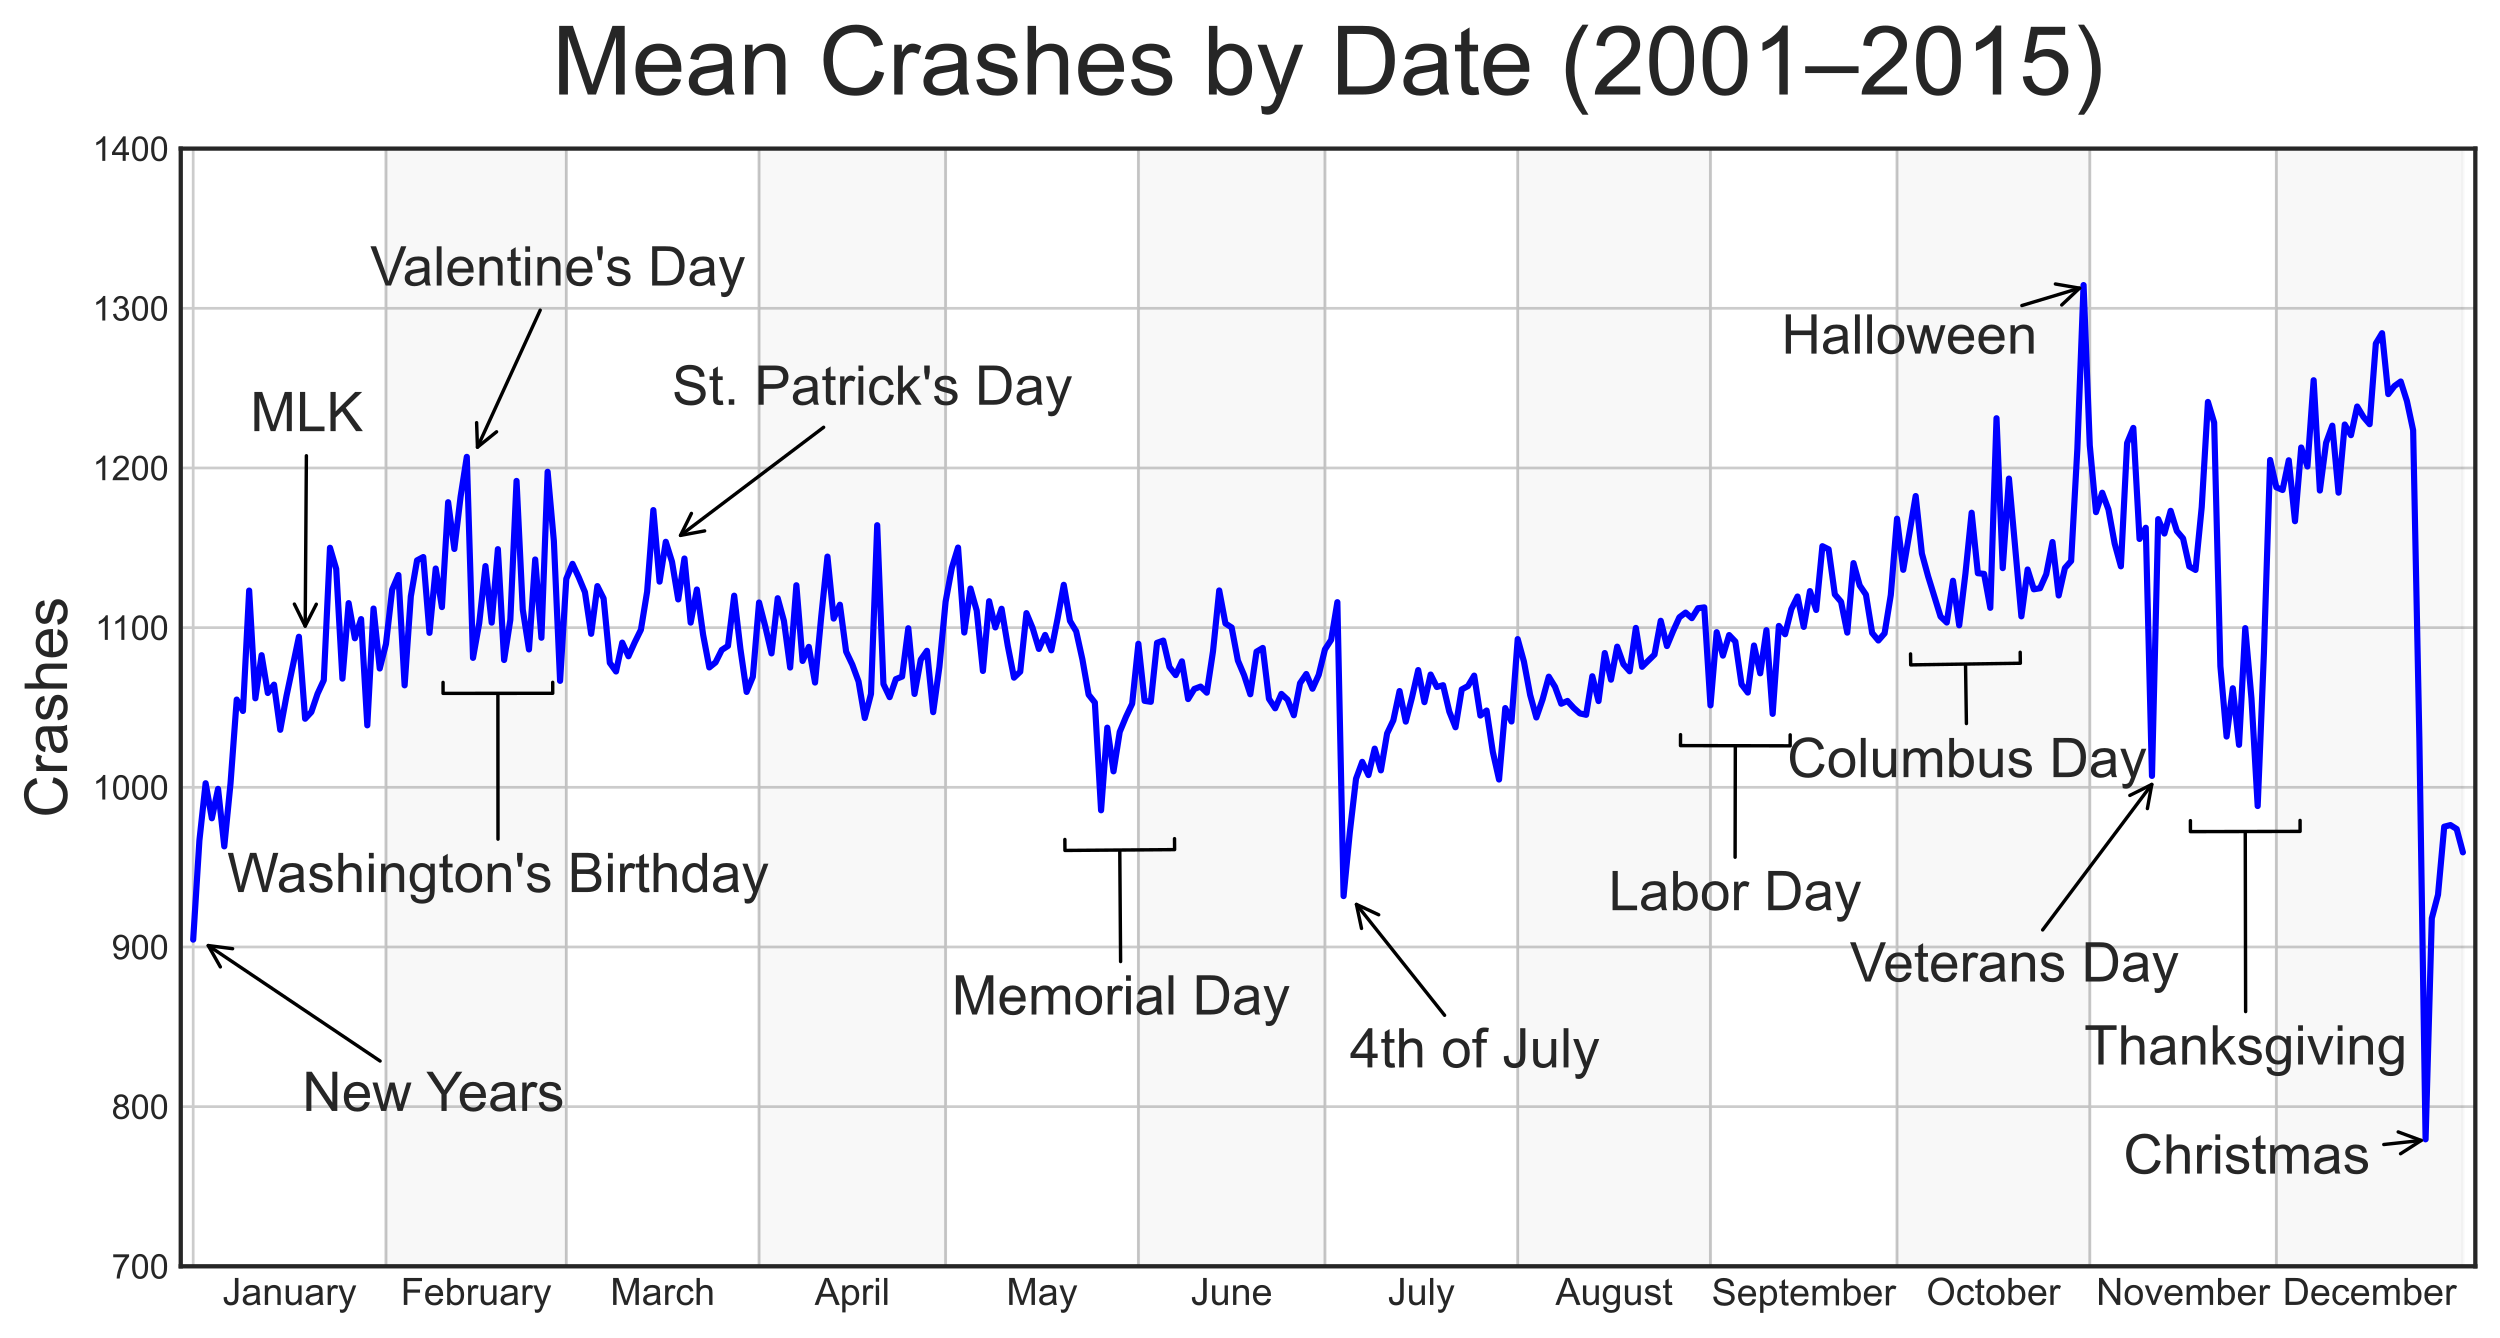 <?xml version="1.0" encoding="utf-8" standalone="no"?>
<!DOCTYPE svg PUBLIC "-//W3C//DTD SVG 1.1//EN"
  "http://www.w3.org/Graphics/SVG/1.1/DTD/svg11.dtd">
<!-- Created with matplotlib (https://matplotlib.org/) -->
<svg height="390.322pt" version="1.1" viewBox="0 0 729.547 390.322" width="729.547pt" xmlns="http://www.w3.org/2000/svg" xmlns:xlink="http://www.w3.org/1999/xlink">
 <defs>
  <style type="text/css">
*{stroke-linecap:butt;stroke-linejoin:round;}
  </style>
 </defs>
 <g id="figure_1">
  <g id="patch_1">
   <path d="M 0 390.322 
L 729.547 390.322 
L 729.547 0 
L 0 0 
z
" style="fill:#ffffff;"/>
  </g>
  <g id="axes_1">
   <g id="patch_2">
    <path d="M 52.747 369.528 
L 722.347 369.528 
L 722.347 43.368 
L 52.747 43.368 
z
" style="fill:#ffffff;"/>
   </g>
   <g id="matplotlib.axis_1">
    <g id="xtick_1">
     <g id="line2d_1">
      <path clip-path="url(#pfa343a025e)" d="M 56.376 369.528 
L 56.376 43.368 
" style="fill:none;stroke:#cccccc;stroke-linecap:round;stroke-width:0.8;"/>
     </g>
     <g id="line2d_2"/>
    </g>
    <g id="xtick_2">
     <g id="line2d_3">
      <path clip-path="url(#pfa343a025e)" d="M 112.63 369.528 
L 112.63 43.368 
" style="fill:none;stroke:#cccccc;stroke-linecap:round;stroke-width:0.8;"/>
     </g>
     <g id="line2d_4"/>
    </g>
    <g id="xtick_3">
     <g id="line2d_5">
      <path clip-path="url(#pfa343a025e)" d="M 165.254 369.528 
L 165.254 43.368 
" style="fill:none;stroke:#cccccc;stroke-linecap:round;stroke-width:0.8;"/>
     </g>
     <g id="line2d_6"/>
    </g>
    <g id="xtick_4">
     <g id="line2d_7">
      <path clip-path="url(#pfa343a025e)" d="M 221.508 369.528 
L 221.508 43.368 
" style="fill:none;stroke:#cccccc;stroke-linecap:round;stroke-width:0.8;"/>
     </g>
     <g id="line2d_8"/>
    </g>
    <g id="xtick_5">
     <g id="line2d_9">
      <path clip-path="url(#pfa343a025e)" d="M 275.947 369.528 
L 275.947 43.368 
" style="fill:none;stroke:#cccccc;stroke-linecap:round;stroke-width:0.8;"/>
     </g>
     <g id="line2d_10"/>
    </g>
    <g id="xtick_6">
     <g id="line2d_11">
      <path clip-path="url(#pfa343a025e)" d="M 332.201 369.528 
L 332.201 43.368 
" style="fill:none;stroke:#cccccc;stroke-linecap:round;stroke-width:0.8;"/>
     </g>
     <g id="line2d_12"/>
    </g>
    <g id="xtick_7">
     <g id="line2d_13">
      <path clip-path="url(#pfa343a025e)" d="M 386.64 369.528 
L 386.64 43.368 
" style="fill:none;stroke:#cccccc;stroke-linecap:round;stroke-width:0.8;"/>
     </g>
     <g id="line2d_14"/>
    </g>
    <g id="xtick_8">
     <g id="line2d_15">
      <path clip-path="url(#pfa343a025e)" d="M 442.893 369.528 
L 442.893 43.368 
" style="fill:none;stroke:#cccccc;stroke-linecap:round;stroke-width:0.8;"/>
     </g>
     <g id="line2d_16"/>
    </g>
    <g id="xtick_9">
     <g id="line2d_17">
      <path clip-path="url(#pfa343a025e)" d="M 499.147 369.528 
L 499.147 43.368 
" style="fill:none;stroke:#cccccc;stroke-linecap:round;stroke-width:0.8;"/>
     </g>
     <g id="line2d_18"/>
    </g>
    <g id="xtick_10">
     <g id="line2d_19">
      <path clip-path="url(#pfa343a025e)" d="M 553.586 369.528 
L 553.586 43.368 
" style="fill:none;stroke:#cccccc;stroke-linecap:round;stroke-width:0.8;"/>
     </g>
     <g id="line2d_20"/>
    </g>
    <g id="xtick_11">
     <g id="line2d_21">
      <path clip-path="url(#pfa343a025e)" d="M 609.84 369.528 
L 609.84 43.368 
" style="fill:none;stroke:#cccccc;stroke-linecap:round;stroke-width:0.8;"/>
     </g>
     <g id="line2d_22"/>
    </g>
    <g id="xtick_12">
     <g id="line2d_23">
      <path clip-path="url(#pfa343a025e)" d="M 664.279 369.528 
L 664.279 43.368 
" style="fill:none;stroke:#cccccc;stroke-linecap:round;stroke-width:0.8;"/>
     </g>
     <g id="line2d_24"/>
    </g>
    <g id="xtick_13">
     <g id="line2d_25"/>
     <g id="text_1">
      <!-- January -->
      <defs>
       <path d="M 2.875 20.312 
L 11.422 21.484 
Q 11.766 13.281 14.5 10.25 
Q 17.234 7.234 22.078 7.234 
Q 25.641 7.234 28.219 8.859 
Q 30.812 10.5 31.781 13.297 
Q 32.766 16.109 32.766 22.266 
L 32.766 71.578 
L 42.234 71.578 
L 42.234 22.797 
Q 42.234 13.812 40.062 8.875 
Q 37.891 3.953 33.172 1.359 
Q 28.469 -1.219 22.125 -1.219 
Q 12.703 -1.219 7.688 4.203 
Q 2.688 9.625 2.875 20.312 
z
" id="ArialMT-74"/>
       <path d="M 40.438 6.391 
Q 35.547 2.25 31.031 0.531 
Q 26.516 -1.172 21.344 -1.172 
Q 12.797 -1.172 8.203 3 
Q 3.609 7.172 3.609 13.672 
Q 3.609 17.484 5.344 20.625 
Q 7.078 23.781 9.891 25.688 
Q 12.703 27.594 16.219 28.562 
Q 18.797 29.25 24.031 29.891 
Q 34.672 31.156 39.703 32.906 
Q 39.75 34.719 39.75 35.203 
Q 39.75 40.578 37.25 42.781 
Q 33.891 45.75 27.25 45.75 
Q 21.047 45.75 18.094 43.578 
Q 15.141 41.406 13.719 35.891 
L 5.125 37.062 
Q 6.297 42.578 8.984 45.969 
Q 11.672 49.359 16.75 51.188 
Q 21.828 53.031 28.516 53.031 
Q 35.156 53.031 39.297 51.469 
Q 43.453 49.906 45.406 47.531 
Q 47.359 45.172 48.141 41.547 
Q 48.578 39.312 48.578 33.453 
L 48.578 21.734 
Q 48.578 9.469 49.141 6.219 
Q 49.703 2.984 51.375 0 
L 42.188 0 
Q 40.828 2.734 40.438 6.391 
z
M 39.703 26.031 
Q 34.906 24.078 25.344 22.703 
Q 19.922 21.922 17.672 20.938 
Q 15.438 19.969 14.203 18.094 
Q 12.984 16.219 12.984 13.922 
Q 12.984 10.406 15.641 8.062 
Q 18.312 5.719 23.438 5.719 
Q 28.516 5.719 32.469 7.938 
Q 36.422 10.156 38.281 14.016 
Q 39.703 17 39.703 22.797 
z
" id="ArialMT-97"/>
       <path d="M 6.594 0 
L 6.594 51.859 
L 14.5 51.859 
L 14.5 44.484 
Q 20.219 53.031 31 53.031 
Q 35.688 53.031 39.625 51.344 
Q 43.562 49.656 45.516 46.922 
Q 47.469 44.188 48.25 40.438 
Q 48.734 37.984 48.734 31.891 
L 48.734 0 
L 39.938 0 
L 39.938 31.547 
Q 39.938 36.922 38.906 39.578 
Q 37.891 42.234 35.281 43.812 
Q 32.672 45.406 29.156 45.406 
Q 23.531 45.406 19.453 41.844 
Q 15.375 38.281 15.375 28.328 
L 15.375 0 
z
" id="ArialMT-110"/>
       <path d="M 40.578 0 
L 40.578 7.625 
Q 34.516 -1.172 24.125 -1.172 
Q 19.531 -1.172 15.547 0.578 
Q 11.578 2.344 9.641 5 
Q 7.719 7.672 6.938 11.531 
Q 6.391 14.109 6.391 19.734 
L 6.391 51.859 
L 15.188 51.859 
L 15.188 23.094 
Q 15.188 16.219 15.719 13.812 
Q 16.547 10.359 19.234 8.375 
Q 21.922 6.391 25.875 6.391 
Q 29.828 6.391 33.297 8.422 
Q 36.766 10.453 38.203 13.938 
Q 39.656 17.438 39.656 24.078 
L 39.656 51.859 
L 48.438 51.859 
L 48.438 0 
z
" id="ArialMT-117"/>
       <path d="M 6.5 0 
L 6.5 51.859 
L 14.406 51.859 
L 14.406 44 
Q 17.438 49.516 20 51.266 
Q 22.562 53.031 25.641 53.031 
Q 30.078 53.031 34.672 50.203 
L 31.641 42.047 
Q 28.422 43.953 25.203 43.953 
Q 22.312 43.953 20.016 42.219 
Q 17.719 40.484 16.75 37.406 
Q 15.281 32.719 15.281 27.156 
L 15.281 0 
z
" id="ArialMT-114"/>
       <path d="M 6.203 -19.969 
L 5.219 -11.719 
Q 8.109 -12.5 10.25 -12.5 
Q 13.188 -12.5 14.938 -11.516 
Q 16.703 -10.547 17.828 -8.797 
Q 18.656 -7.469 20.516 -2.25 
Q 20.75 -1.516 21.297 -0.094 
L 1.609 51.859 
L 11.078 51.859 
L 21.875 21.828 
Q 23.969 16.109 25.641 9.812 
Q 27.156 15.875 29.25 21.625 
L 40.328 51.859 
L 49.125 51.859 
L 29.391 -0.875 
Q 26.219 -9.422 24.469 -12.641 
Q 22.125 -17 19.094 -19.016 
Q 16.062 -21.047 11.859 -21.047 
Q 9.328 -21.047 6.203 -19.969 
z
" id="ArialMT-121"/>
      </defs>
      <g style="fill:#262626;" transform="translate(64.938 380.802)scale(0.11 -0.11)">
       <use xlink:href="#ArialMT-74"/>
       <use x="50" xlink:href="#ArialMT-97"/>
       <use x="105.615" xlink:href="#ArialMT-110"/>
       <use x="161.23" xlink:href="#ArialMT-117"/>
       <use x="216.846" xlink:href="#ArialMT-97"/>
       <use x="272.461" xlink:href="#ArialMT-114"/>
       <use x="305.762" xlink:href="#ArialMT-121"/>
      </g>
     </g>
    </g>
    <g id="xtick_14">
     <g id="line2d_26"/>
     <g id="text_2">
      <!-- February -->
      <defs>
       <path d="M 8.203 0 
L 8.203 71.578 
L 56.5 71.578 
L 56.5 63.141 
L 17.672 63.141 
L 17.672 40.969 
L 51.266 40.969 
L 51.266 32.516 
L 17.672 32.516 
L 17.672 0 
z
" id="ArialMT-70"/>
       <path d="M 42.094 16.703 
L 51.172 15.578 
Q 49.031 7.625 43.219 3.219 
Q 37.406 -1.172 28.375 -1.172 
Q 17 -1.172 10.328 5.828 
Q 3.656 12.844 3.656 25.484 
Q 3.656 38.578 10.391 45.797 
Q 17.141 53.031 27.875 53.031 
Q 38.281 53.031 44.875 45.953 
Q 51.469 38.875 51.469 26.031 
Q 51.469 25.25 51.422 23.688 
L 12.75 23.688 
Q 13.234 15.141 17.578 10.594 
Q 21.922 6.062 28.422 6.062 
Q 33.25 6.062 36.672 8.594 
Q 40.094 11.141 42.094 16.703 
z
M 13.234 30.906 
L 42.188 30.906 
Q 41.609 37.453 38.875 40.719 
Q 34.672 45.797 27.984 45.797 
Q 21.922 45.797 17.797 41.75 
Q 13.672 37.703 13.234 30.906 
z
" id="ArialMT-101"/>
       <path d="M 14.703 0 
L 6.547 0 
L 6.547 71.578 
L 15.328 71.578 
L 15.328 46.047 
Q 20.906 53.031 29.547 53.031 
Q 34.328 53.031 38.594 51.094 
Q 42.875 49.172 45.625 45.672 
Q 48.391 42.188 49.953 37.25 
Q 51.516 32.328 51.516 26.703 
Q 51.516 13.375 44.922 6.094 
Q 38.328 -1.172 29.109 -1.172 
Q 19.922 -1.172 14.703 6.5 
z
M 14.594 26.312 
Q 14.594 17 17.141 12.844 
Q 21.297 6.062 28.375 6.062 
Q 34.125 6.062 38.328 11.062 
Q 42.531 16.062 42.531 25.984 
Q 42.531 36.141 38.5 40.969 
Q 34.469 45.797 28.766 45.797 
Q 23 45.797 18.797 40.797 
Q 14.594 35.797 14.594 26.312 
z
" id="ArialMT-98"/>
      </defs>
      <g style="fill:#262626;" transform="translate(116.936 380.802)scale(0.11 -0.11)">
       <use xlink:href="#ArialMT-70"/>
       <use x="61.084" xlink:href="#ArialMT-101"/>
       <use x="116.699" xlink:href="#ArialMT-98"/>
       <use x="172.314" xlink:href="#ArialMT-114"/>
       <use x="205.615" xlink:href="#ArialMT-117"/>
       <use x="261.23" xlink:href="#ArialMT-97"/>
       <use x="316.846" xlink:href="#ArialMT-114"/>
       <use x="350.146" xlink:href="#ArialMT-121"/>
      </g>
     </g>
    </g>
    <g id="xtick_15">
     <g id="line2d_27"/>
     <g id="text_3">
      <!-- March -->
      <defs>
       <path d="M 7.422 0 
L 7.422 71.578 
L 21.688 71.578 
L 38.625 20.906 
Q 40.969 13.812 42.047 10.297 
Q 43.266 14.203 45.844 21.781 
L 62.984 71.578 
L 75.734 71.578 
L 75.734 0 
L 66.609 0 
L 66.609 59.906 
L 45.797 0 
L 37.25 0 
L 16.547 60.938 
L 16.547 0 
z
" id="ArialMT-77"/>
       <path d="M 40.438 19 
L 49.078 17.875 
Q 47.656 8.938 41.812 3.875 
Q 35.984 -1.172 27.484 -1.172 
Q 16.844 -1.172 10.375 5.781 
Q 3.906 12.75 3.906 25.734 
Q 3.906 34.125 6.688 40.422 
Q 9.469 46.734 15.156 49.875 
Q 20.844 53.031 27.547 53.031 
Q 35.984 53.031 41.359 48.75 
Q 46.734 44.484 48.25 36.625 
L 39.703 35.297 
Q 38.484 40.531 35.375 43.156 
Q 32.281 45.797 27.875 45.797 
Q 21.234 45.797 17.078 41.031 
Q 12.938 36.281 12.938 25.984 
Q 12.938 15.531 16.938 10.797 
Q 20.953 6.062 27.391 6.062 
Q 32.562 6.062 36.031 9.234 
Q 39.5 12.406 40.438 19 
z
" id="ArialMT-99"/>
       <path d="M 6.594 0 
L 6.594 71.578 
L 15.375 71.578 
L 15.375 45.906 
Q 21.531 53.031 30.906 53.031 
Q 36.672 53.031 40.922 50.75 
Q 45.172 48.484 47 44.484 
Q 48.828 40.484 48.828 32.859 
L 48.828 0 
L 40.047 0 
L 40.047 32.859 
Q 40.047 39.453 37.188 42.453 
Q 34.328 45.453 29.109 45.453 
Q 25.203 45.453 21.75 43.422 
Q 18.312 41.406 16.844 37.938 
Q 15.375 34.469 15.375 28.375 
L 15.375 0 
z
" id="ArialMT-104"/>
      </defs>
      <g style="fill:#262626;" transform="translate(178.101 380.802)scale(0.11 -0.11)">
       <use xlink:href="#ArialMT-77"/>
       <use x="83.301" xlink:href="#ArialMT-97"/>
       <use x="138.916" xlink:href="#ArialMT-114"/>
       <use x="172.217" xlink:href="#ArialMT-99"/>
       <use x="222.217" xlink:href="#ArialMT-104"/>
      </g>
     </g>
    </g>
    <g id="xtick_16">
     <g id="line2d_28"/>
     <g id="text_4">
      <!-- April -->
      <defs>
       <path d="M -0.141 0 
L 27.344 71.578 
L 37.547 71.578 
L 66.844 0 
L 56.062 0 
L 47.703 21.688 
L 17.781 21.688 
L 9.906 0 
z
M 20.516 29.391 
L 44.781 29.391 
L 37.312 49.219 
Q 33.891 58.25 32.234 64.062 
Q 30.859 57.172 28.375 50.391 
z
" id="ArialMT-65"/>
       <path d="M 6.594 -19.875 
L 6.594 51.859 
L 14.594 51.859 
L 14.594 45.125 
Q 17.438 49.078 21 51.047 
Q 24.562 53.031 29.641 53.031 
Q 36.281 53.031 41.359 49.609 
Q 46.438 46.188 49.016 39.953 
Q 51.609 33.734 51.609 26.312 
Q 51.609 18.359 48.75 11.984 
Q 45.906 5.609 40.453 2.219 
Q 35.016 -1.172 29 -1.172 
Q 24.609 -1.172 21.109 0.688 
Q 17.625 2.547 15.375 5.375 
L 15.375 -19.875 
z
M 14.547 25.641 
Q 14.547 15.625 18.594 10.844 
Q 22.656 6.062 28.422 6.062 
Q 34.281 6.062 38.453 11.016 
Q 42.625 15.969 42.625 26.375 
Q 42.625 36.281 38.547 41.203 
Q 34.469 46.141 28.812 46.141 
Q 23.188 46.141 18.859 40.891 
Q 14.547 35.641 14.547 25.641 
z
" id="ArialMT-112"/>
       <path d="M 6.641 61.469 
L 6.641 71.578 
L 15.438 71.578 
L 15.438 61.469 
z
M 6.641 0 
L 6.641 51.859 
L 15.438 51.859 
L 15.438 0 
z
" id="ArialMT-105"/>
       <path d="M 6.391 0 
L 6.391 71.578 
L 15.188 71.578 
L 15.188 0 
z
" id="ArialMT-108"/>
      </defs>
      <g style="fill:#262626;" transform="translate(237.725 380.802)scale(0.11 -0.11)">
       <use xlink:href="#ArialMT-65"/>
       <use x="66.699" xlink:href="#ArialMT-112"/>
       <use x="122.314" xlink:href="#ArialMT-114"/>
       <use x="155.615" xlink:href="#ArialMT-105"/>
       <use x="177.832" xlink:href="#ArialMT-108"/>
      </g>
     </g>
    </g>
    <g id="xtick_17">
     <g id="line2d_29"/>
     <g id="text_5">
      <!-- May -->
      <g style="fill:#262626;" transform="translate(293.684 380.802)scale(0.11 -0.11)">
       <use xlink:href="#ArialMT-77"/>
       <use x="83.301" xlink:href="#ArialMT-97"/>
       <use x="138.916" xlink:href="#ArialMT-121"/>
      </g>
     </g>
    </g>
    <g id="xtick_18">
     <g id="line2d_30"/>
     <g id="text_6">
      <!-- June -->
      <g style="fill:#262626;" transform="translate(347.494 380.802)scale(0.11 -0.11)">
       <use xlink:href="#ArialMT-74"/>
       <use x="50" xlink:href="#ArialMT-117"/>
       <use x="105.615" xlink:href="#ArialMT-110"/>
       <use x="161.23" xlink:href="#ArialMT-101"/>
      </g>
     </g>
    </g>
    <g id="xtick_19">
     <g id="line2d_31"/>
     <g id="text_7">
      <!-- July -->
      <g style="fill:#262626;" transform="translate(404.986 380.802)scale(0.11 -0.11)">
       <use xlink:href="#ArialMT-74"/>
       <use x="50" xlink:href="#ArialMT-117"/>
       <use x="105.615" xlink:href="#ArialMT-108"/>
       <use x="127.832" xlink:href="#ArialMT-121"/>
      </g>
     </g>
    </g>
    <g id="xtick_20">
     <g id="line2d_32"/>
     <g id="text_8">
      <!-- August -->
      <defs>
       <path d="M 4.984 -4.297 
L 13.531 -5.562 
Q 14.062 -9.516 16.5 -11.328 
Q 19.781 -13.766 25.438 -13.766 
Q 31.547 -13.766 34.859 -11.328 
Q 38.188 -8.891 39.359 -4.5 
Q 40.047 -1.812 39.984 6.781 
Q 34.234 0 25.641 0 
Q 14.938 0 9.078 7.719 
Q 3.219 15.438 3.219 26.219 
Q 3.219 33.641 5.906 39.906 
Q 8.594 46.188 13.688 49.609 
Q 18.797 53.031 25.688 53.031 
Q 34.859 53.031 40.828 45.609 
L 40.828 51.859 
L 48.922 51.859 
L 48.922 7.031 
Q 48.922 -5.078 46.453 -10.125 
Q 44 -15.188 38.641 -18.109 
Q 33.297 -21.047 25.484 -21.047 
Q 16.219 -21.047 10.5 -16.875 
Q 4.781 -12.703 4.984 -4.297 
z
M 12.25 26.859 
Q 12.25 16.656 16.297 11.969 
Q 20.359 7.281 26.469 7.281 
Q 32.516 7.281 36.609 11.938 
Q 40.719 16.609 40.719 26.562 
Q 40.719 36.078 36.5 40.906 
Q 32.281 45.75 26.312 45.75 
Q 20.453 45.75 16.344 40.984 
Q 12.25 36.234 12.25 26.859 
z
" id="ArialMT-103"/>
       <path d="M 3.078 15.484 
L 11.766 16.844 
Q 12.5 11.625 15.844 8.844 
Q 19.188 6.062 25.203 6.062 
Q 31.25 6.062 34.172 8.516 
Q 37.109 10.984 37.109 14.312 
Q 37.109 17.281 34.516 19 
Q 32.719 20.172 25.531 21.969 
Q 15.875 24.422 12.141 26.203 
Q 8.406 27.984 6.469 31.125 
Q 4.547 34.281 4.547 38.094 
Q 4.547 41.547 6.125 44.5 
Q 7.719 47.469 10.453 49.422 
Q 12.5 50.922 16.031 51.969 
Q 19.578 53.031 23.641 53.031 
Q 29.734 53.031 34.344 51.266 
Q 38.969 49.516 41.156 46.5 
Q 43.359 43.5 44.188 38.484 
L 35.594 37.312 
Q 35.016 41.312 32.203 43.547 
Q 29.391 45.797 24.266 45.797 
Q 18.219 45.797 15.625 43.797 
Q 13.031 41.797 13.031 39.109 
Q 13.031 37.406 14.109 36.031 
Q 15.188 34.625 17.484 33.688 
Q 18.797 33.203 25.25 31.453 
Q 34.578 28.953 38.25 27.359 
Q 41.938 25.781 44.031 22.75 
Q 46.141 19.734 46.141 15.234 
Q 46.141 10.844 43.578 6.953 
Q 41.016 3.078 36.172 0.953 
Q 31.344 -1.172 25.25 -1.172 
Q 15.141 -1.172 9.844 3.031 
Q 4.547 7.234 3.078 15.484 
z
" id="ArialMT-115"/>
       <path d="M 25.781 7.859 
L 27.047 0.094 
Q 23.344 -0.688 20.406 -0.688 
Q 15.625 -0.688 12.984 0.828 
Q 10.359 2.344 9.281 4.812 
Q 8.203 7.281 8.203 15.188 
L 8.203 45.016 
L 1.766 45.016 
L 1.766 51.859 
L 8.203 51.859 
L 8.203 64.703 
L 16.938 69.969 
L 16.938 51.859 
L 25.781 51.859 
L 25.781 45.016 
L 16.938 45.016 
L 16.938 14.703 
Q 16.938 10.938 17.406 9.859 
Q 17.875 8.797 18.922 8.156 
Q 19.969 7.516 21.922 7.516 
Q 23.391 7.516 25.781 7.859 
z
" id="ArialMT-116"/>
      </defs>
      <g style="fill:#262626;" transform="translate(453.898 380.802)scale(0.11 -0.11)">
       <use xlink:href="#ArialMT-65"/>
       <use x="66.699" xlink:href="#ArialMT-117"/>
       <use x="122.314" xlink:href="#ArialMT-103"/>
       <use x="177.93" xlink:href="#ArialMT-117"/>
       <use x="233.545" xlink:href="#ArialMT-115"/>
       <use x="283.545" xlink:href="#ArialMT-116"/>
      </g>
     </g>
    </g>
    <g id="xtick_21">
     <g id="line2d_33"/>
     <g id="text_9">
      <!-- September -->
      <defs>
       <path d="M 4.5 23 
L 13.422 23.781 
Q 14.062 18.406 16.375 14.969 
Q 18.703 11.531 23.578 9.406 
Q 28.469 7.281 34.578 7.281 
Q 39.984 7.281 44.141 8.891 
Q 48.297 10.5 50.312 13.297 
Q 52.344 16.109 52.344 19.438 
Q 52.344 22.797 50.391 25.312 
Q 48.438 27.828 43.953 29.547 
Q 41.062 30.672 31.203 33.031 
Q 21.344 35.406 17.391 37.5 
Q 12.25 40.188 9.734 44.156 
Q 7.234 48.141 7.234 53.078 
Q 7.234 58.5 10.297 63.203 
Q 13.375 67.922 19.281 70.359 
Q 25.203 72.797 32.422 72.797 
Q 40.375 72.797 46.453 70.234 
Q 52.547 67.672 55.812 62.688 
Q 59.078 57.719 59.328 51.422 
L 50.25 50.734 
Q 49.516 57.516 45.281 60.984 
Q 41.062 64.453 32.812 64.453 
Q 24.219 64.453 20.281 61.297 
Q 16.359 58.156 16.359 53.719 
Q 16.359 49.859 19.141 47.359 
Q 21.875 44.875 33.422 42.266 
Q 44.969 39.656 49.266 37.703 
Q 55.516 34.812 58.484 30.391 
Q 61.469 25.984 61.469 20.219 
Q 61.469 14.5 58.203 9.438 
Q 54.938 4.391 48.797 1.578 
Q 42.672 -1.219 35.016 -1.219 
Q 25.297 -1.219 18.719 1.609 
Q 12.156 4.438 8.422 10.125 
Q 4.688 15.828 4.5 23 
z
" id="ArialMT-83"/>
       <path d="M 6.594 0 
L 6.594 51.859 
L 14.453 51.859 
L 14.453 44.578 
Q 16.891 48.391 20.938 50.703 
Q 25 53.031 30.172 53.031 
Q 35.938 53.031 39.625 50.641 
Q 43.312 48.25 44.828 43.953 
Q 50.984 53.031 60.844 53.031 
Q 68.562 53.031 72.703 48.75 
Q 76.859 44.484 76.859 35.594 
L 76.859 0 
L 68.109 0 
L 68.109 32.672 
Q 68.109 37.938 67.25 40.25 
Q 66.406 42.578 64.156 43.984 
Q 61.922 45.406 58.891 45.406 
Q 53.422 45.406 49.797 41.766 
Q 46.188 38.141 46.188 30.125 
L 46.188 0 
L 37.406 0 
L 37.406 33.688 
Q 37.406 39.547 35.25 42.469 
Q 33.109 45.406 28.219 45.406 
Q 24.516 45.406 21.359 43.453 
Q 18.219 41.5 16.797 37.734 
Q 15.375 33.984 15.375 26.906 
L 15.375 0 
z
" id="ArialMT-109"/>
      </defs>
      <g style="fill:#262626;" transform="translate(499.464 380.936)scale(0.11 -0.11)">
       <use xlink:href="#ArialMT-83"/>
       <use x="66.699" xlink:href="#ArialMT-101"/>
       <use x="122.314" xlink:href="#ArialMT-112"/>
       <use x="177.93" xlink:href="#ArialMT-116"/>
       <use x="205.713" xlink:href="#ArialMT-101"/>
       <use x="261.328" xlink:href="#ArialMT-109"/>
       <use x="344.629" xlink:href="#ArialMT-98"/>
       <use x="400.244" xlink:href="#ArialMT-101"/>
       <use x="455.859" xlink:href="#ArialMT-114"/>
      </g>
     </g>
    </g>
    <g id="xtick_22">
     <g id="line2d_34"/>
     <g id="text_10">
      <!-- October -->
      <defs>
       <path d="M 4.828 34.859 
Q 4.828 52.688 14.391 62.766 
Q 23.969 72.859 39.109 72.859 
Q 49.031 72.859 56.984 68.109 
Q 64.938 63.375 69.109 54.906 
Q 73.297 46.438 73.297 35.688 
Q 73.297 24.812 68.891 16.219 
Q 64.5 7.625 56.438 3.203 
Q 48.391 -1.219 39.062 -1.219 
Q 28.953 -1.219 20.984 3.656 
Q 13.031 8.547 8.922 16.984 
Q 4.828 25.438 4.828 34.859 
z
M 14.594 34.719 
Q 14.594 21.781 21.547 14.328 
Q 28.516 6.891 39.016 6.891 
Q 49.703 6.891 56.609 14.406 
Q 63.531 21.922 63.531 35.75 
Q 63.531 44.484 60.578 51 
Q 57.625 57.516 51.922 61.109 
Q 46.234 64.703 39.156 64.703 
Q 29.109 64.703 21.844 57.781 
Q 14.594 50.875 14.594 34.719 
z
" id="ArialMT-79"/>
       <path d="M 3.328 25.922 
Q 3.328 40.328 11.328 47.266 
Q 18.016 53.031 27.641 53.031 
Q 38.328 53.031 45.109 46.016 
Q 51.906 39.016 51.906 26.656 
Q 51.906 16.656 48.906 10.906 
Q 45.906 5.172 40.156 2 
Q 34.422 -1.172 27.641 -1.172 
Q 16.75 -1.172 10.031 5.812 
Q 3.328 12.797 3.328 25.922 
z
M 12.359 25.922 
Q 12.359 15.969 16.703 11.016 
Q 21.047 6.062 27.641 6.062 
Q 34.188 6.062 38.531 11.031 
Q 42.875 16.016 42.875 26.219 
Q 42.875 35.844 38.5 40.797 
Q 34.125 45.75 27.641 45.75 
Q 21.047 45.75 16.703 40.812 
Q 12.359 35.891 12.359 25.922 
z
" id="ArialMT-111"/>
      </defs>
      <g style="fill:#262626;" transform="translate(562.15 380.802)scale(0.11 -0.11)">
       <use xlink:href="#ArialMT-79"/>
       <use x="77.783" xlink:href="#ArialMT-99"/>
       <use x="127.783" xlink:href="#ArialMT-116"/>
       <use x="155.566" xlink:href="#ArialMT-111"/>
       <use x="211.182" xlink:href="#ArialMT-98"/>
       <use x="266.797" xlink:href="#ArialMT-101"/>
       <use x="322.412" xlink:href="#ArialMT-114"/>
      </g>
     </g>
    </g>
    <g id="xtick_23">
     <g id="line2d_35"/>
     <g id="text_11">
      <!-- November -->
      <defs>
       <path d="M 7.625 0 
L 7.625 71.578 
L 17.328 71.578 
L 54.938 15.375 
L 54.938 71.578 
L 64.016 71.578 
L 64.016 0 
L 54.297 0 
L 16.703 56.25 
L 16.703 0 
z
" id="ArialMT-78"/>
       <path d="M 21 0 
L 1.266 51.859 
L 10.547 51.859 
L 21.688 20.797 
Q 23.484 15.766 25 10.359 
Q 26.172 14.453 28.266 20.219 
L 39.797 51.859 
L 48.828 51.859 
L 29.203 0 
z
" id="ArialMT-118"/>
      </defs>
      <g style="fill:#262626;" transform="translate(611.69 380.802)scale(0.11 -0.11)">
       <use xlink:href="#ArialMT-78"/>
       <use x="72.217" xlink:href="#ArialMT-111"/>
       <use x="127.832" xlink:href="#ArialMT-118"/>
       <use x="177.832" xlink:href="#ArialMT-101"/>
       <use x="233.447" xlink:href="#ArialMT-109"/>
       <use x="316.748" xlink:href="#ArialMT-98"/>
       <use x="372.363" xlink:href="#ArialMT-101"/>
       <use x="427.979" xlink:href="#ArialMT-114"/>
      </g>
     </g>
    </g>
    <g id="xtick_24">
     <g id="line2d_36"/>
     <g id="text_12">
      <!-- December -->
      <defs>
       <path d="M 7.719 0 
L 7.719 71.578 
L 32.375 71.578 
Q 40.719 71.578 45.125 70.562 
Q 51.266 69.141 55.609 65.438 
Q 61.281 60.641 64.078 53.188 
Q 66.891 45.75 66.891 36.188 
Q 66.891 28.031 64.984 21.734 
Q 63.094 15.438 60.109 11.297 
Q 57.125 7.172 53.578 4.797 
Q 50.047 2.438 45.047 1.219 
Q 40.047 0 33.547 0 
z
M 17.188 8.453 
L 32.469 8.453 
Q 39.547 8.453 43.578 9.766 
Q 47.609 11.078 50 13.484 
Q 53.375 16.844 55.25 22.531 
Q 57.125 28.219 57.125 36.328 
Q 57.125 47.562 53.438 53.594 
Q 49.75 59.625 44.484 61.672 
Q 40.672 63.141 32.234 63.141 
L 17.188 63.141 
z
" id="ArialMT-68"/>
      </defs>
      <g style="fill:#262626;" transform="translate(666.129 380.802)scale(0.11 -0.11)">
       <use xlink:href="#ArialMT-68"/>
       <use x="72.217" xlink:href="#ArialMT-101"/>
       <use x="127.832" xlink:href="#ArialMT-99"/>
       <use x="177.832" xlink:href="#ArialMT-101"/>
       <use x="233.447" xlink:href="#ArialMT-109"/>
       <use x="316.748" xlink:href="#ArialMT-98"/>
       <use x="372.363" xlink:href="#ArialMT-101"/>
       <use x="427.979" xlink:href="#ArialMT-114"/>
      </g>
     </g>
    </g>
   </g>
   <g id="matplotlib.axis_2">
    <g id="ytick_1">
     <g id="line2d_37">
      <path clip-path="url(#pfa343a025e)" d="M 52.747 369.528 
L 722.347 369.528 
" style="fill:none;stroke:#cccccc;stroke-linecap:round;stroke-width:0.8;"/>
     </g>
     <g id="line2d_38"/>
     <g id="text_13">
      <!-- 700 -->
      <defs>
       <path d="M 4.734 62.203 
L 4.734 70.656 
L 51.078 70.656 
L 51.078 63.812 
Q 44.234 56.547 37.516 44.484 
Q 30.812 32.422 27.156 19.672 
Q 24.516 10.688 23.781 0 
L 14.75 0 
Q 14.891 8.453 18.062 20.406 
Q 21.234 32.375 27.172 43.484 
Q 33.109 54.594 39.797 62.203 
z
" id="ArialMT-55"/>
       <path d="M 4.156 35.297 
Q 4.156 48 6.766 55.734 
Q 9.375 63.484 14.516 67.672 
Q 19.672 71.875 27.484 71.875 
Q 33.25 71.875 37.594 69.547 
Q 41.938 67.234 44.766 62.859 
Q 47.609 58.5 49.219 52.219 
Q 50.828 45.953 50.828 35.297 
Q 50.828 22.703 48.234 14.969 
Q 45.656 7.234 40.5 3 
Q 35.359 -1.219 27.484 -1.219 
Q 17.141 -1.219 11.234 6.203 
Q 4.156 15.141 4.156 35.297 
z
M 13.188 35.297 
Q 13.188 17.672 17.312 11.828 
Q 21.438 6 27.484 6 
Q 33.547 6 37.672 11.859 
Q 41.797 17.719 41.797 35.297 
Q 41.797 52.984 37.672 58.781 
Q 33.547 64.594 27.391 64.594 
Q 21.344 64.594 17.719 59.469 
Q 13.188 52.938 13.188 35.297 
z
" id="ArialMT-48"/>
      </defs>
      <g style="fill:#262626;" transform="translate(32.564 373.107)scale(0.1 -0.1)">
       <use xlink:href="#ArialMT-55"/>
       <use x="55.615" xlink:href="#ArialMT-48"/>
       <use x="111.23" xlink:href="#ArialMT-48"/>
      </g>
     </g>
    </g>
    <g id="ytick_2">
     <g id="line2d_39">
      <path clip-path="url(#pfa343a025e)" d="M 52.747 322.934 
L 722.347 322.934 
" style="fill:none;stroke:#cccccc;stroke-linecap:round;stroke-width:0.8;"/>
     </g>
     <g id="line2d_40"/>
     <g id="text_14">
      <!-- 800 -->
      <defs>
       <path d="M 17.672 38.812 
Q 12.203 40.828 9.562 44.531 
Q 6.938 48.25 6.938 53.422 
Q 6.938 61.234 12.547 66.547 
Q 18.172 71.875 27.484 71.875 
Q 36.859 71.875 42.578 66.422 
Q 48.297 60.984 48.297 53.172 
Q 48.297 48.188 45.672 44.5 
Q 43.062 40.828 37.75 38.812 
Q 44.344 36.672 47.781 31.875 
Q 51.219 27.094 51.219 20.453 
Q 51.219 11.281 44.719 5.031 
Q 38.234 -1.219 27.641 -1.219 
Q 17.047 -1.219 10.547 5.047 
Q 4.047 11.328 4.047 20.703 
Q 4.047 27.688 7.594 32.391 
Q 11.141 37.109 17.672 38.812 
z
M 15.922 53.719 
Q 15.922 48.641 19.188 45.406 
Q 22.469 42.188 27.688 42.188 
Q 32.766 42.188 36.016 45.375 
Q 39.266 48.578 39.266 53.219 
Q 39.266 58.062 35.906 61.359 
Q 32.562 64.656 27.594 64.656 
Q 22.562 64.656 19.234 61.422 
Q 15.922 58.203 15.922 53.719 
z
M 13.094 20.656 
Q 13.094 16.891 14.875 13.375 
Q 16.656 9.859 20.172 7.922 
Q 23.688 6 27.734 6 
Q 34.031 6 38.125 10.047 
Q 42.234 14.109 42.234 20.359 
Q 42.234 26.703 38.016 30.859 
Q 33.797 35.016 27.438 35.016 
Q 21.234 35.016 17.156 30.906 
Q 13.094 26.812 13.094 20.656 
z
" id="ArialMT-56"/>
      </defs>
      <g style="fill:#262626;" transform="translate(32.564 326.513)scale(0.1 -0.1)">
       <use xlink:href="#ArialMT-56"/>
       <use x="55.615" xlink:href="#ArialMT-48"/>
       <use x="111.23" xlink:href="#ArialMT-48"/>
      </g>
     </g>
    </g>
    <g id="ytick_3">
     <g id="line2d_41">
      <path clip-path="url(#pfa343a025e)" d="M 52.747 276.339 
L 722.347 276.339 
" style="fill:none;stroke:#cccccc;stroke-linecap:round;stroke-width:0.8;"/>
     </g>
     <g id="line2d_42"/>
     <g id="text_15">
      <!-- 900 -->
      <defs>
       <path d="M 5.469 16.547 
L 13.922 17.328 
Q 14.984 11.375 18.016 8.688 
Q 21.047 6 25.781 6 
Q 29.828 6 32.875 7.859 
Q 35.938 9.719 37.891 12.812 
Q 39.844 15.922 41.156 21.188 
Q 42.484 26.469 42.484 31.938 
Q 42.484 32.516 42.438 33.688 
Q 39.797 29.5 35.234 26.875 
Q 30.672 24.266 25.344 24.266 
Q 16.453 24.266 10.297 30.703 
Q 4.156 37.156 4.156 47.703 
Q 4.156 58.594 10.578 65.234 
Q 17 71.875 26.656 71.875 
Q 33.641 71.875 39.422 68.109 
Q 45.219 64.359 48.219 57.391 
Q 51.219 50.438 51.219 37.25 
Q 51.219 23.531 48.234 15.406 
Q 45.266 7.281 39.375 3.031 
Q 33.5 -1.219 25.594 -1.219 
Q 17.188 -1.219 11.859 3.438 
Q 6.547 8.109 5.469 16.547 
z
M 41.453 48.141 
Q 41.453 55.719 37.422 60.156 
Q 33.406 64.594 27.734 64.594 
Q 21.875 64.594 17.531 59.812 
Q 13.188 55.031 13.188 47.406 
Q 13.188 40.578 17.312 36.297 
Q 21.438 32.031 27.484 32.031 
Q 33.594 32.031 37.516 36.297 
Q 41.453 40.578 41.453 48.141 
z
" id="ArialMT-57"/>
      </defs>
      <g style="fill:#262626;" transform="translate(32.564 279.918)scale(0.1 -0.1)">
       <use xlink:href="#ArialMT-57"/>
       <use x="55.615" xlink:href="#ArialMT-48"/>
       <use x="111.23" xlink:href="#ArialMT-48"/>
      </g>
     </g>
    </g>
    <g id="ytick_4">
     <g id="line2d_43">
      <path clip-path="url(#pfa343a025e)" d="M 52.747 229.745 
L 722.347 229.745 
" style="fill:none;stroke:#cccccc;stroke-linecap:round;stroke-width:0.8;"/>
     </g>
     <g id="line2d_44"/>
     <g id="text_16">
      <!-- 1000 -->
      <defs>
       <path d="M 37.25 0 
L 28.469 0 
L 28.469 56 
Q 25.297 52.984 20.141 49.953 
Q 14.984 46.922 10.891 45.406 
L 10.891 53.906 
Q 18.266 57.375 23.781 62.297 
Q 29.297 67.234 31.594 71.875 
L 37.25 71.875 
z
" id="ArialMT-49"/>
      </defs>
      <g style="fill:#262626;" transform="translate(27.003 233.324)scale(0.1 -0.1)">
       <use xlink:href="#ArialMT-49"/>
       <use x="55.615" xlink:href="#ArialMT-48"/>
       <use x="111.23" xlink:href="#ArialMT-48"/>
       <use x="166.846" xlink:href="#ArialMT-48"/>
      </g>
     </g>
    </g>
    <g id="ytick_5">
     <g id="line2d_45">
      <path clip-path="url(#pfa343a025e)" d="M 52.747 183.151 
L 722.347 183.151 
" style="fill:none;stroke:#cccccc;stroke-linecap:round;stroke-width:0.8;"/>
     </g>
     <g id="line2d_46"/>
     <g id="text_17">
      <!-- 1100 -->
      <g style="fill:#262626;" transform="translate(27.741 186.73)scale(0.1 -0.1)">
       <use xlink:href="#ArialMT-49"/>
       <use x="48.24" xlink:href="#ArialMT-49"/>
       <use x="103.855" xlink:href="#ArialMT-48"/>
       <use x="159.471" xlink:href="#ArialMT-48"/>
      </g>
     </g>
    </g>
    <g id="ytick_6">
     <g id="line2d_47">
      <path clip-path="url(#pfa343a025e)" d="M 52.747 136.556 
L 722.347 136.556 
" style="fill:none;stroke:#cccccc;stroke-linecap:round;stroke-width:0.8;"/>
     </g>
     <g id="line2d_48"/>
     <g id="text_18">
      <!-- 1200 -->
      <defs>
       <path d="M 50.344 8.453 
L 50.344 0 
L 3.031 0 
Q 2.938 3.172 4.047 6.109 
Q 5.859 10.938 9.828 15.625 
Q 13.812 20.312 21.344 26.469 
Q 33.016 36.031 37.109 41.625 
Q 41.219 47.219 41.219 52.203 
Q 41.219 57.422 37.469 61 
Q 33.734 64.594 27.734 64.594 
Q 21.391 64.594 17.578 60.781 
Q 13.766 56.984 13.719 50.25 
L 4.688 51.172 
Q 5.609 61.281 11.656 66.578 
Q 17.719 71.875 27.938 71.875 
Q 38.234 71.875 44.234 66.156 
Q 50.25 60.453 50.25 52 
Q 50.25 47.703 48.484 43.547 
Q 46.734 39.406 42.656 34.812 
Q 38.578 30.219 29.109 22.219 
Q 21.188 15.578 18.938 13.203 
Q 16.703 10.844 15.234 8.453 
z
" id="ArialMT-50"/>
      </defs>
      <g style="fill:#262626;" transform="translate(27.003 140.135)scale(0.1 -0.1)">
       <use xlink:href="#ArialMT-49"/>
       <use x="55.615" xlink:href="#ArialMT-50"/>
       <use x="111.23" xlink:href="#ArialMT-48"/>
       <use x="166.846" xlink:href="#ArialMT-48"/>
      </g>
     </g>
    </g>
    <g id="ytick_7">
     <g id="line2d_49">
      <path clip-path="url(#pfa343a025e)" d="M 52.747 89.962 
L 722.347 89.962 
" style="fill:none;stroke:#cccccc;stroke-linecap:round;stroke-width:0.8;"/>
     </g>
     <g id="line2d_50"/>
     <g id="text_19">
      <!-- 1300 -->
      <defs>
       <path d="M 4.203 18.891 
L 12.984 20.062 
Q 14.5 12.594 18.141 9.297 
Q 21.781 6 27 6 
Q 33.203 6 37.469 10.297 
Q 41.75 14.594 41.75 20.953 
Q 41.75 27 37.797 30.922 
Q 33.844 34.859 27.734 34.859 
Q 25.25 34.859 21.531 33.891 
L 22.516 41.609 
Q 23.391 41.5 23.922 41.5 
Q 29.547 41.5 34.031 44.422 
Q 38.531 47.359 38.531 53.469 
Q 38.531 58.297 35.25 61.469 
Q 31.984 64.656 26.812 64.656 
Q 21.688 64.656 18.266 61.422 
Q 14.844 58.203 13.875 51.766 
L 5.078 53.328 
Q 6.688 62.156 12.391 67.016 
Q 18.109 71.875 26.609 71.875 
Q 32.469 71.875 37.391 69.359 
Q 42.328 66.844 44.938 62.5 
Q 47.562 58.156 47.562 53.266 
Q 47.562 48.641 45.062 44.828 
Q 42.578 41.016 37.703 38.766 
Q 44.047 37.312 47.562 32.688 
Q 51.078 28.078 51.078 21.141 
Q 51.078 11.766 44.234 5.25 
Q 37.406 -1.266 26.953 -1.266 
Q 17.531 -1.266 11.297 4.344 
Q 5.078 9.969 4.203 18.891 
z
" id="ArialMT-51"/>
      </defs>
      <g style="fill:#262626;" transform="translate(27.003 93.541)scale(0.1 -0.1)">
       <use xlink:href="#ArialMT-49"/>
       <use x="55.615" xlink:href="#ArialMT-51"/>
       <use x="111.23" xlink:href="#ArialMT-48"/>
       <use x="166.846" xlink:href="#ArialMT-48"/>
      </g>
     </g>
    </g>
    <g id="ytick_8">
     <g id="line2d_51">
      <path clip-path="url(#pfa343a025e)" d="M 52.747 43.368 
L 722.347 43.368 
" style="fill:none;stroke:#cccccc;stroke-linecap:round;stroke-width:0.8;"/>
     </g>
     <g id="line2d_52"/>
     <g id="text_20">
      <!-- 1400 -->
      <defs>
       <path d="M 32.328 0 
L 32.328 17.141 
L 1.266 17.141 
L 1.266 25.203 
L 33.938 71.578 
L 41.109 71.578 
L 41.109 25.203 
L 50.781 25.203 
L 50.781 17.141 
L 41.109 17.141 
L 41.109 0 
z
M 32.328 25.203 
L 32.328 57.469 
L 9.906 25.203 
z
" id="ArialMT-52"/>
      </defs>
      <g style="fill:#262626;" transform="translate(27.003 46.947)scale(0.1 -0.1)">
       <use xlink:href="#ArialMT-49"/>
       <use x="55.615" xlink:href="#ArialMT-52"/>
       <use x="111.23" xlink:href="#ArialMT-48"/>
       <use x="166.846" xlink:href="#ArialMT-48"/>
      </g>
     </g>
    </g>
    <g id="text_21">
     <!-- Crashes -->
     <defs>
      <path d="M 58.797 25.094 
L 68.266 22.703 
Q 65.281 11.031 57.547 4.906 
Q 49.812 -1.219 38.625 -1.219 
Q 27.047 -1.219 19.797 3.484 
Q 12.547 8.203 8.766 17.141 
Q 4.984 26.078 4.984 36.328 
Q 4.984 47.516 9.25 55.828 
Q 13.531 64.156 21.406 68.469 
Q 29.297 72.797 38.766 72.797 
Q 49.516 72.797 56.828 67.328 
Q 64.156 61.859 67.047 51.953 
L 57.719 49.75 
Q 55.219 57.562 50.484 61.125 
Q 45.75 64.703 38.578 64.703 
Q 30.328 64.703 24.781 60.734 
Q 19.234 56.781 16.984 50.109 
Q 14.75 43.453 14.75 36.375 
Q 14.75 27.25 17.406 20.438 
Q 20.062 13.625 25.672 10.25 
Q 31.297 6.891 37.844 6.891 
Q 45.797 6.891 51.312 11.469 
Q 56.844 16.062 58.797 25.094 
z
" id="ArialMT-67"/>
     </defs>
     <g style="fill:#262626;" transform="translate(19.569 238.618)rotate(-90)scale(0.173 -0.173)">
      <use xlink:href="#ArialMT-67"/>
      <use x="72.217" xlink:href="#ArialMT-114"/>
      <use x="105.518" xlink:href="#ArialMT-97"/>
      <use x="161.133" xlink:href="#ArialMT-115"/>
      <use x="211.133" xlink:href="#ArialMT-104"/>
      <use x="266.748" xlink:href="#ArialMT-101"/>
      <use x="322.363" xlink:href="#ArialMT-115"/>
     </g>
    </g>
   </g>
   <g id="patch_3">
    <path clip-path="url(#pfa343a025e)" d="M 112.63 369.528 
L 112.63 43.368 
L 165.254 43.368 
L 165.254 369.528 
z
" style="opacity:0.03;stroke:#000000;stroke-linejoin:miter;"/>
   </g>
   <g id="patch_4">
    <path clip-path="url(#pfa343a025e)" d="M 221.508 369.528 
L 221.508 43.368 
L 275.947 43.368 
L 275.947 369.528 
z
" style="opacity:0.03;stroke:#000000;stroke-linejoin:miter;"/>
   </g>
   <g id="patch_5">
    <path clip-path="url(#pfa343a025e)" d="M 332.201 369.528 
L 332.201 43.368 
L 386.64 43.368 
L 386.64 369.528 
z
" style="opacity:0.03;stroke:#000000;stroke-linejoin:miter;"/>
   </g>
   <g id="patch_6">
    <path clip-path="url(#pfa343a025e)" d="M 442.893 369.528 
L 442.893 43.368 
L 499.147 43.368 
L 499.147 369.528 
z
" style="opacity:0.03;stroke:#000000;stroke-linejoin:miter;"/>
   </g>
   <g id="patch_7">
    <path clip-path="url(#pfa343a025e)" d="M 553.586 369.528 
L 553.586 43.368 
L 609.84 43.368 
L 609.84 369.528 
z
" style="opacity:0.03;stroke:#000000;stroke-linejoin:miter;"/>
   </g>
   <g id="patch_8">
    <path clip-path="url(#pfa343a025e)" d="M 664.279 369.528 
L 664.279 43.368 
L 718.718 43.368 
L 718.718 369.528 
z
" style="opacity:0.03;stroke:#000000;stroke-linejoin:miter;"/>
   </g>
   <g id="line2d_53">
    <path clip-path="url(#pfa343a025e)" d="M 56.376 274.196 
L 58.191 245.276 
L 60.005 228.565 
L 61.82 238.784 
L 63.635 230.211 
L 65.449 246.985 
L 67.264 228.689 
L 69.079 204.149 
L 70.893 207.473 
L 72.708 172.341 
L 74.522 203.777 
L 76.337 191.196 
L 78.152 202.223 
L 79.966 199.8 
L 81.781 212.971 
L 83.596 203.124 
L 87.225 185.822 
L 89.04 209.741 
L 90.854 207.784 
L 92.669 202.441 
L 94.483 198.496 
L 96.298 159.854 
L 98.113 166.035 
L 99.927 198.03 
L 101.742 176.006 
L 103.557 186.257 
L 105.371 180.666 
L 107.186 211.666 
L 109.001 177.591 
L 110.815 195.079 
L 112.63 187.934 
L 114.444 172.061 
L 116.259 167.806 
L 118.074 199.987 
L 119.888 174.018 
L 121.703 163.519 
L 123.518 162.556 
L 125.332 184.673 
L 127.147 165.911 
L 128.961 177.156 
L 130.776 146.559 
L 132.591 160.195 
L 134.405 144.943 
L 136.22 133.326 
L 138.035 191.973 
L 139.849 181.846 
L 141.664 165.196 
L 143.479 181.691 
L 145.293 160.257 
L 147.108 192.594 
L 148.922 180.883 
L 150.737 140.346 
L 152.552 177.87 
L 154.366 189.519 
L 156.181 163.271 
L 157.996 186.102 
L 159.81 137.675 
L 161.625 157.866 
L 163.44 198.682 
L 165.254 168.924 
L 167.069 164.544 
L 168.883 168.458 
L 170.698 172.807 
L 172.513 184.952 
L 174.327 171.036 
L 176.142 174.64 
L 177.957 193.433 
L 179.771 195.949 
L 181.586 187.531 
L 183.401 191.507 
L 185.215 187.469 
L 187.03 183.772 
L 188.844 172.652 
L 190.659 148.857 
L 192.474 169.732 
L 194.288 158.114 
L 196.103 163.923 
L 197.918 174.919 
L 199.732 162.991 
L 201.547 181.691 
L 203.361 172.03 
L 205.176 185.201 
L 206.991 194.768 
L 208.805 193.308 
L 210.62 189.674 
L 212.435 188.494 
L 214.249 173.832 
L 216.064 189.363 
L 217.879 201.913 
L 219.693 197.502 
L 221.508 175.82 
L 223.322 182.809 
L 225.137 190.668 
L 226.952 174.577 
L 228.766 181.194 
L 230.581 194.799 
L 232.396 170.788 
L 234.21 192.873 
L 236.025 188.773 
L 237.84 199.179 
L 239.654 179.889 
L 241.469 162.432 
L 243.283 180.51 
L 245.098 176.472 
L 246.913 190.14 
L 248.727 193.961 
L 250.542 198.869 
L 252.357 209.523 
L 254.171 202.503 
L 255.986 153.268 
L 257.801 199.614 
L 259.615 203.435 
L 261.43 198.185 
L 263.244 197.44 
L 265.059 183.337 
L 266.874 202.503 
L 268.688 192.501 
L 270.503 189.922 
L 272.318 207.815 
L 274.132 194.613 
L 275.947 175.571 
L 277.761 165.725 
L 279.576 159.792 
L 281.391 184.58 
L 283.205 171.751 
L 285.02 178.181 
L 286.835 195.793 
L 288.649 175.447 
L 290.464 183.089 
L 292.279 177.653 
L 294.093 188.494 
L 295.908 197.75 
L 297.722 196.011 
L 299.537 178.926 
L 301.352 183.306 
L 303.166 189.363 
L 304.981 185.294 
L 306.796 189.767 
L 308.61 180.573 
L 310.425 170.664 
L 312.24 181.194 
L 314.054 184.238 
L 315.869 192.439 
L 317.683 202.72 
L 319.498 205.019 
L 321.313 236.455 
L 323.127 212.35 
L 324.942 225.086 
L 326.757 213.592 
L 328.571 209.213 
L 330.386 205.361 
L 332.201 187.872 
L 334.015 204.522 
L 335.83 204.802 
L 337.644 187.593 
L 339.459 186.94 
L 341.274 194.675 
L 343.088 197.005 
L 344.903 192.998 
L 346.718 203.994 
L 348.532 201.043 
L 350.347 200.36 
L 352.161 202.13 
L 353.976 190.078 
L 355.791 172.31 
L 357.605 181.939 
L 359.42 183.12 
L 361.235 192.749 
L 363.049 197.036 
L 364.864 202.596 
L 366.679 190.171 
L 368.493 189.084 
L 370.308 203.932 
L 372.122 206.696 
L 373.937 202.503 
L 375.752 204.18 
L 377.566 208.716 
L 379.381 199.366 
L 381.196 196.694 
L 383.01 200.981 
L 384.825 196.943 
L 386.64 189.519 
L 388.454 186.723 
L 390.269 175.727 
L 392.083 261.491 
L 393.898 242.885 
L 395.713 227.26 
L 397.527 222.321 
L 399.342 226.173 
L 401.157 218.469 
L 402.971 224.806 
L 404.786 214.027 
L 406.601 210.207 
L 408.415 201.664 
L 410.23 210.579 
L 412.044 203.528 
L 413.859 195.545 
L 415.674 204.895 
L 417.488 196.85 
L 419.303 200.484 
L 421.118 199.956 
L 422.932 207.659 
L 424.747 212.226 
L 426.561 201.198 
L 428.376 200.204 
L 430.191 197.16 
L 432.005 208.809 
L 433.82 207.349 
L 435.635 219.432 
L 437.449 227.477 
L 439.264 206.634 
L 441.079 210.548 
L 442.893 186.506 
L 444.708 193.06 
L 446.522 202.783 
L 448.337 209.368 
L 450.152 204.118 
L 451.966 197.471 
L 453.781 200.422 
L 455.596 205.361 
L 457.41 204.553 
L 459.225 206.572 
L 461.04 208.187 
L 462.854 208.591 
L 464.669 197.347 
L 466.483 204.584 
L 468.298 190.575 
L 470.113 198.341 
L 471.927 188.711 
L 473.742 193.836 
L 475.557 195.887 
L 477.371 183.244 
L 479.186 194.582 
L 482.815 191.01 
L 484.63 181.163 
L 486.444 188.525 
L 488.259 184.145 
L 490.074 180.138 
L 491.888 178.771 
L 493.703 180.386 
L 495.518 177.497 
L 497.332 177.249 
L 499.147 205.827 
L 500.961 184.486 
L 502.776 191.32 
L 504.591 185.325 
L 506.405 187.22 
L 508.22 199.707 
L 510.035 202.099 
L 511.849 188.369 
L 513.664 196.477 
L 515.479 183.896 
L 517.293 208.312 
L 519.108 182.654 
L 520.922 185.077 
L 522.737 177.777 
L 524.552 174.08 
L 526.366 182.933 
L 528.181 172.496 
L 529.996 177.994 
L 531.81 159.388 
L 533.625 160.289 
L 535.44 173.459 
L 537.254 175.603 
L 539.069 184.611 
L 540.883 164.327 
L 542.698 170.85 
L 544.513 173.521 
L 546.327 184.704 
L 548.142 186.909 
L 549.957 184.828 
L 551.771 173.614 
L 553.586 151.373 
L 555.401 166.284 
L 559.03 144.757 
L 560.844 161.531 
L 562.659 168.178 
L 566.288 179.92 
L 568.103 181.66 
L 569.918 169.483 
L 571.732 182.467 
L 573.547 167.433 
L 575.361 149.634 
L 577.176 167.278 
L 578.991 167.464 
L 580.805 177.373 
L 582.62 122.05 
L 584.435 165.787 
L 586.249 139.663 
L 589.879 179.858 
L 591.693 166.19 
L 593.508 171.968 
L 595.322 171.658 
L 597.137 167.557 
L 598.952 158.176 
L 600.766 173.77 
L 602.581 165.756 
L 604.396 163.705 
L 606.21 130.996 
L 608.025 83.191 
L 609.84 130.002 
L 611.654 149.448 
L 613.469 143.794 
L 615.283 148.671 
L 617.098 158.642 
L 618.913 165.259 
L 620.727 129.288 
L 622.542 124.877 
L 624.357 157.275 
L 626.171 154.014 
L 627.986 226.421 
L 629.801 151.498 
L 631.615 155.691 
L 633.43 149.075 
L 635.244 154.977 
L 637.059 157.12 
L 638.874 165.29 
L 640.688 166.315 
L 642.503 147.988 
L 644.318 117.298 
L 646.132 123.324 
L 647.947 194.396 
L 649.761 214.928 
L 651.576 200.857 
L 653.391 217.351 
L 655.205 183.306 
L 657.02 203.839 
L 658.835 235.212 
L 660.649 190.668 
L 662.464 134.227 
L 664.279 142.21 
L 666.093 142.987 
L 667.908 134.32 
L 669.722 152.088 
L 671.537 130.592 
L 673.352 136.122 
L 675.166 110.961 
L 676.981 143.142 
L 678.796 129.226 
L 680.61 124.225 
L 682.425 143.763 
L 684.24 123.883 
L 686.054 126.989 
L 687.869 118.633 
L 689.683 121.646 
L 691.498 123.79 
L 693.313 100.244 
L 695.127 97.231 
L 696.942 114.999 
L 698.757 112.638 
L 700.571 111.333 
L 702.386 117.049 
L 704.201 125.56 
L 706.015 215.611 
L 707.83 332.47 
L 709.644 267.983 
L 711.459 261.087 
L 713.274 241.238 
L 715.088 240.772 
L 716.903 241.922 
L 718.718 248.724 
L 718.718 248.724 
" style="fill:none;stroke:#0000ff;stroke-linecap:round;stroke-width:1.8;"/>
   </g>
   <g id="patch_9">
    <path d="M 52.747 369.528 
L 52.747 43.368 
" style="fill:none;stroke:#262626;stroke-linecap:square;stroke-linejoin:miter;stroke-width:1.25;"/>
   </g>
   <g id="patch_10">
    <path d="M 722.347 369.528 
L 722.347 43.368 
" style="fill:none;stroke:#262626;stroke-linecap:square;stroke-linejoin:miter;stroke-width:1.25;"/>
   </g>
   <g id="patch_11">
    <path d="M 52.747 369.528 
L 722.347 369.528 
" style="fill:none;stroke:#262626;stroke-linecap:square;stroke-linejoin:miter;stroke-width:1.25;"/>
   </g>
   <g id="patch_12">
    <path d="M 52.747 43.368 
L 722.347 43.368 
" style="fill:none;stroke:#262626;stroke-linecap:square;stroke-linejoin:miter;stroke-width:1.25;"/>
   </g>
   <g id="patch_13">
    <path d="M 110.915 309.625 
Q 85.382 292.467 60.776 275.933 
" style="fill:none;stroke:#000000;stroke-linecap:round;"/>
    <path d="M 64.303 282.159 
L 60.776 275.933 
L 67.873 276.847 
" style="fill:none;stroke:#000000;stroke-linecap:round;"/>
   </g>
   <g id="text_22">
    <!-- New Years -->
    <defs>
     <path d="M 16.156 0 
L 0.297 51.859 
L 9.375 51.859 
L 17.625 21.922 
L 20.703 10.797 
Q 20.906 11.625 23.391 21.484 
L 31.641 51.859 
L 40.672 51.859 
L 48.438 21.781 
L 51.031 11.859 
L 54 21.875 
L 62.891 51.859 
L 71.438 51.859 
L 55.219 0 
L 46.094 0 
L 37.844 31.062 
L 35.844 39.891 
L 25.344 0 
z
" id="ArialMT-119"/>
     <path id="ArialMT-32"/>
     <path d="M 27.875 0 
L 27.875 30.328 
L 0.297 71.578 
L 11.812 71.578 
L 25.922 50 
Q 29.828 43.953 33.203 37.891 
Q 36.422 43.5 41.016 50.531 
L 54.891 71.578 
L 65.922 71.578 
L 37.359 30.328 
L 37.359 0 
z
" id="ArialMT-89"/>
    </defs>
    <g style="fill:#262626;" transform="translate(88.191 324.196)scale(0.16 -0.16)">
     <use xlink:href="#ArialMT-78"/>
     <use x="72.217" xlink:href="#ArialMT-101"/>
     <use x="127.832" xlink:href="#ArialMT-119"/>
     <use x="200.049" xlink:href="#ArialMT-32"/>
     <use x="226.082" xlink:href="#ArialMT-89"/>
     <use x="283.656" xlink:href="#ArialMT-101"/>
     <use x="339.271" xlink:href="#ArialMT-97"/>
     <use x="394.887" xlink:href="#ArialMT-114"/>
     <use x="428.188" xlink:href="#ArialMT-115"/>
    </g>
   </g>
   <g id="patch_14">
    <path d="M 89.409 132.996 
Q 89.231 158.408 89.061 182.702 
" style="fill:none;stroke:#000000;stroke-linecap:round;"/>
    <path d="M 92.306 176.324 
L 89.061 182.702 
L 85.906 176.28 
" style="fill:none;stroke:#000000;stroke-linecap:round;"/>
   </g>
   <g id="text_23">
    <!-- MLK -->
    <defs>
     <path d="M 7.328 0 
L 7.328 71.578 
L 16.797 71.578 
L 16.797 8.453 
L 52.047 8.453 
L 52.047 0 
z
" id="ArialMT-76"/>
     <path d="M 7.328 0 
L 7.328 71.578 
L 16.797 71.578 
L 16.797 36.078 
L 52.344 71.578 
L 65.188 71.578 
L 35.156 42.578 
L 66.5 0 
L 54 0 
L 28.516 36.234 
L 16.797 24.812 
L 16.797 0 
z
" id="ArialMT-75"/>
    </defs>
    <g style="fill:#262626;" transform="translate(73.04 125.822)scale(0.16 -0.16)">
     <use xlink:href="#ArialMT-77"/>
     <use x="83.301" xlink:href="#ArialMT-76"/>
     <use x="138.916" xlink:href="#ArialMT-75"/>
    </g>
   </g>
   <g id="patch_15">
    <path d="M 145.325 244.879 
Q 145.31 223.603 145.295 202.327 
M 161.292 199.116 
L 161.295 202.316 
L 129.295 202.339 
L 129.292 199.139 
" style="fill:none;stroke:#000000;stroke-linecap:round;"/>
   </g>
   <g id="text_24">
    <!-- Washington's Birthday -->
    <defs>
     <path d="M 20.219 0 
L 1.219 71.578 
L 10.938 71.578 
L 21.828 24.656 
Q 23.578 17.281 24.859 10.016 
Q 27.594 21.484 28.078 23.25 
L 41.703 71.578 
L 53.125 71.578 
L 63.375 35.359 
Q 67.234 21.875 68.953 10.016 
Q 70.312 16.797 72.516 25.594 
L 83.734 71.578 
L 93.266 71.578 
L 73.641 0 
L 64.5 0 
L 49.422 54.547 
Q 47.516 61.375 47.172 62.938 
Q 46.047 58.016 45.062 54.547 
L 29.891 0 
z
" id="ArialMT-87"/>
     <path d="M 6.641 46.234 
L 4.391 59.625 
L 4.391 71.578 
L 14.406 71.578 
L 14.406 59.625 
L 12.062 46.234 
z
" id="ArialMT-39"/>
     <path d="M 7.328 0 
L 7.328 71.578 
L 34.188 71.578 
Q 42.391 71.578 47.344 69.406 
Q 52.297 67.234 55.094 62.719 
Q 57.906 58.203 57.906 53.266 
Q 57.906 48.688 55.422 44.625 
Q 52.938 40.578 47.906 38.094 
Q 54.391 36.188 57.875 31.594 
Q 61.375 27 61.375 20.75 
Q 61.375 15.719 59.25 11.391 
Q 57.125 7.078 54 4.734 
Q 50.875 2.391 46.156 1.188 
Q 41.453 0 34.625 0 
z
M 16.797 41.5 
L 32.281 41.5 
Q 38.578 41.5 41.312 42.328 
Q 44.922 43.406 46.75 45.891 
Q 48.578 48.391 48.578 52.156 
Q 48.578 55.719 46.875 58.422 
Q 45.172 61.141 41.984 62.141 
Q 38.812 63.141 31.109 63.141 
L 16.797 63.141 
z
M 16.797 8.453 
L 34.625 8.453 
Q 39.203 8.453 41.062 8.797 
Q 44.344 9.375 46.531 10.734 
Q 48.734 12.109 50.141 14.719 
Q 51.562 17.328 51.562 20.75 
Q 51.562 24.75 49.516 27.703 
Q 47.469 30.672 43.828 31.859 
Q 40.188 33.062 33.344 33.062 
L 16.797 33.062 
z
" id="ArialMT-66"/>
     <path d="M 40.234 0 
L 40.234 6.547 
Q 35.297 -1.172 25.734 -1.172 
Q 19.531 -1.172 14.328 2.25 
Q 9.125 5.672 6.266 11.797 
Q 3.422 17.922 3.422 25.875 
Q 3.422 33.641 6 39.969 
Q 8.594 46.297 13.766 49.656 
Q 18.953 53.031 25.344 53.031 
Q 30.031 53.031 33.688 51.047 
Q 37.359 49.078 39.656 45.906 
L 39.656 71.578 
L 48.391 71.578 
L 48.391 0 
z
M 12.453 25.875 
Q 12.453 15.922 16.641 10.984 
Q 20.844 6.062 26.562 6.062 
Q 32.328 6.062 36.344 10.766 
Q 40.375 15.484 40.375 25.141 
Q 40.375 35.797 36.266 40.766 
Q 32.172 45.75 26.172 45.75 
Q 20.312 45.75 16.375 40.969 
Q 12.453 36.188 12.453 25.875 
z
" id="ArialMT-100"/>
    </defs>
    <g style="fill:#262626;" transform="translate(66.293 260.329)scale(0.16 -0.16)">
     <use xlink:href="#ArialMT-87"/>
     <use x="90.635" xlink:href="#ArialMT-97"/>
     <use x="146.25" xlink:href="#ArialMT-115"/>
     <use x="196.25" xlink:href="#ArialMT-104"/>
     <use x="251.865" xlink:href="#ArialMT-105"/>
     <use x="274.082" xlink:href="#ArialMT-110"/>
     <use x="329.697" xlink:href="#ArialMT-103"/>
     <use x="385.312" xlink:href="#ArialMT-116"/>
     <use x="413.096" xlink:href="#ArialMT-111"/>
     <use x="468.711" xlink:href="#ArialMT-110"/>
     <use x="524.326" xlink:href="#ArialMT-39"/>
     <use x="543.418" xlink:href="#ArialMT-115"/>
     <use x="593.418" xlink:href="#ArialMT-32"/>
     <use x="621.201" xlink:href="#ArialMT-66"/>
     <use x="687.9" xlink:href="#ArialMT-105"/>
     <use x="710.117" xlink:href="#ArialMT-114"/>
     <use x="743.418" xlink:href="#ArialMT-116"/>
     <use x="771.201" xlink:href="#ArialMT-104"/>
     <use x="826.816" xlink:href="#ArialMT-100"/>
     <use x="882.432" xlink:href="#ArialMT-97"/>
     <use x="938.047" xlink:href="#ArialMT-121"/>
    </g>
   </g>
   <g id="patch_16">
    <path d="M 327.013 280.597 
Q 326.892 264.326 326.771 248.056 
M 342.747 244.737 
L 342.771 247.937 
L 310.772 248.175 
L 310.748 244.975 
" style="fill:none;stroke:#000000;stroke-linecap:round;"/>
   </g>
   <g id="text_25">
    <!-- Memorial Day -->
    <g style="fill:#262626;" transform="translate(277.757 296.053)scale(0.16 -0.16)">
     <use xlink:href="#ArialMT-77"/>
     <use x="83.301" xlink:href="#ArialMT-101"/>
     <use x="138.916" xlink:href="#ArialMT-109"/>
     <use x="222.217" xlink:href="#ArialMT-111"/>
     <use x="277.832" xlink:href="#ArialMT-114"/>
     <use x="311.133" xlink:href="#ArialMT-105"/>
     <use x="333.35" xlink:href="#ArialMT-97"/>
     <use x="388.965" xlink:href="#ArialMT-108"/>
     <use x="411.182" xlink:href="#ArialMT-32"/>
     <use x="438.965" xlink:href="#ArialMT-68"/>
     <use x="511.182" xlink:href="#ArialMT-97"/>
     <use x="566.797" xlink:href="#ArialMT-121"/>
    </g>
   </g>
   <g id="patch_17">
    <path d="M 421.557 296.279 
Q 408.35 279.667 395.838 263.931 
" style="fill:none;stroke:#000000;stroke-linecap:round;"/>
    <path d="M 397.316 270.932 
L 395.838 263.931 
L 402.326 266.949 
" style="fill:none;stroke:#000000;stroke-linecap:round;"/>
   </g>
   <g id="text_26">
    <!-- 4th of July -->
    <defs>
     <path d="M 8.688 0 
L 8.688 45.016 
L 0.922 45.016 
L 0.922 51.859 
L 8.688 51.859 
L 8.688 57.375 
Q 8.688 62.594 9.625 65.141 
Q 10.891 68.562 14.078 70.672 
Q 17.281 72.797 23.047 72.797 
Q 26.766 72.797 31.25 71.922 
L 29.938 64.266 
Q 27.203 64.75 24.75 64.75 
Q 20.75 64.75 19.094 63.031 
Q 17.438 61.328 17.438 56.641 
L 17.438 51.859 
L 27.547 51.859 
L 27.547 45.016 
L 17.438 45.016 
L 17.438 0 
z
" id="ArialMT-102"/>
    </defs>
    <g style="fill:#262626;" transform="translate(393.898 311.491)scale(0.16 -0.16)">
     <use xlink:href="#ArialMT-52"/>
     <use x="55.615" xlink:href="#ArialMT-116"/>
     <use x="83.398" xlink:href="#ArialMT-104"/>
     <use x="139.014" xlink:href="#ArialMT-32"/>
     <use x="166.797" xlink:href="#ArialMT-111"/>
     <use x="222.412" xlink:href="#ArialMT-102"/>
     <use x="250.195" xlink:href="#ArialMT-32"/>
     <use x="277.979" xlink:href="#ArialMT-74"/>
     <use x="327.979" xlink:href="#ArialMT-117"/>
     <use x="383.594" xlink:href="#ArialMT-108"/>
     <use x="405.811" xlink:href="#ArialMT-121"/>
    </g>
   </g>
   <g id="patch_18">
    <path d="M 506.336 250.155 
Q 506.369 233.885 506.401 217.614 
M 522.408 214.447 
L 522.401 217.647 
L 490.401 217.582 
L 490.408 214.382 
" style="fill:none;stroke:#000000;stroke-linecap:round;"/>
   </g>
   <g id="text_27">
    <!-- Labor Day -->
    <g style="fill:#262626;" transform="translate(469.405 265.611)scale(0.16 -0.16)">
     <use xlink:href="#ArialMT-76"/>
     <use x="55.615" xlink:href="#ArialMT-97"/>
     <use x="111.23" xlink:href="#ArialMT-98"/>
     <use x="166.846" xlink:href="#ArialMT-111"/>
     <use x="222.461" xlink:href="#ArialMT-114"/>
     <use x="255.762" xlink:href="#ArialMT-32"/>
     <use x="283.545" xlink:href="#ArialMT-68"/>
     <use x="355.762" xlink:href="#ArialMT-97"/>
     <use x="411.377" xlink:href="#ArialMT-121"/>
    </g>
   </g>
   <g id="patch_19">
    <path d="M 573.837 211.142 
Q 573.707 202.464 573.577 193.785 
M 589.527 190.346 
L 589.575 193.545 
L 557.579 194.025 
L 557.531 190.825 
" style="fill:none;stroke:#000000;stroke-linecap:round;"/>
   </g>
   <g id="text_28">
    <!-- Columbus Day -->
    <g style="fill:#262626;" transform="translate(521.547 226.786)scale(0.16 -0.16)">
     <use xlink:href="#ArialMT-67"/>
     <use x="72.217" xlink:href="#ArialMT-111"/>
     <use x="127.832" xlink:href="#ArialMT-108"/>
     <use x="150.049" xlink:href="#ArialMT-117"/>
     <use x="205.664" xlink:href="#ArialMT-109"/>
     <use x="288.965" xlink:href="#ArialMT-98"/>
     <use x="344.58" xlink:href="#ArialMT-117"/>
     <use x="400.195" xlink:href="#ArialMT-115"/>
     <use x="450.195" xlink:href="#ArialMT-32"/>
     <use x="477.979" xlink:href="#ArialMT-68"/>
     <use x="550.195" xlink:href="#ArialMT-97"/>
     <use x="605.811" xlink:href="#ArialMT-121"/>
    </g>
   </g>
   <g id="patch_20">
    <path d="M 596.085 271.37 
Q 612.343 249.695 627.93 228.915 
" style="fill:none;stroke:#000000;stroke-linecap:round;"/>
    <path d="M 621.53 232.115 
L 627.93 228.915 
L 626.649 235.955 
" style="fill:none;stroke:#000000;stroke-linecap:round;"/>
   </g>
   <g id="text_29">
    <!-- Veterans Day -->
    <defs>
     <path d="M 28.172 0 
L 0.438 71.578 
L 10.688 71.578 
L 29.297 19.578 
Q 31.547 13.328 33.062 7.859 
Q 34.719 13.719 36.922 19.578 
L 56.25 71.578 
L 65.922 71.578 
L 37.891 0 
z
" id="ArialMT-86"/>
    </defs>
    <g style="fill:#262626;" transform="translate(539.801 286.421)scale(0.16 -0.16)">
     <use xlink:href="#ArialMT-86"/>
     <use x="61.199" xlink:href="#ArialMT-101"/>
     <use x="116.814" xlink:href="#ArialMT-116"/>
     <use x="144.598" xlink:href="#ArialMT-101"/>
     <use x="200.213" xlink:href="#ArialMT-114"/>
     <use x="233.514" xlink:href="#ArialMT-97"/>
     <use x="289.129" xlink:href="#ArialMT-110"/>
     <use x="344.744" xlink:href="#ArialMT-115"/>
     <use x="394.744" xlink:href="#ArialMT-32"/>
     <use x="422.527" xlink:href="#ArialMT-68"/>
     <use x="494.744" xlink:href="#ArialMT-97"/>
     <use x="550.359" xlink:href="#ArialMT-121"/>
    </g>
   </g>
   <g id="patch_21">
    <path d="M 655.316 295.199 
Q 655.263 268.924 655.209 242.649 
M 671.203 239.417 
L 671.209 242.617 
L 639.209 242.682 
L 639.203 239.482 
" style="fill:none;stroke:#000000;stroke-linecap:round;"/>
   </g>
   <g id="text_30">
    <!-- Thanksgiving -->
    <defs>
     <path d="M 25.922 0 
L 25.922 63.141 
L 2.344 63.141 
L 2.344 71.578 
L 59.078 71.578 
L 59.078 63.141 
L 35.406 63.141 
L 35.406 0 
z
" id="ArialMT-84"/>
     <path d="M 6.641 0 
L 6.641 71.578 
L 15.438 71.578 
L 15.438 30.766 
L 36.234 51.859 
L 47.609 51.859 
L 27.781 32.625 
L 49.609 0 
L 38.766 0 
L 21.625 26.516 
L 15.438 20.562 
L 15.438 0 
z
" id="ArialMT-107"/>
    </defs>
    <g style="fill:#262626;" transform="translate(608.205 310.648)scale(0.16 -0.16)">
     <use xlink:href="#ArialMT-84"/>
     <use x="61.084" xlink:href="#ArialMT-104"/>
     <use x="116.699" xlink:href="#ArialMT-97"/>
     <use x="172.314" xlink:href="#ArialMT-110"/>
     <use x="227.93" xlink:href="#ArialMT-107"/>
     <use x="277.93" xlink:href="#ArialMT-115"/>
     <use x="327.93" xlink:href="#ArialMT-103"/>
     <use x="383.545" xlink:href="#ArialMT-105"/>
     <use x="405.762" xlink:href="#ArialMT-118"/>
     <use x="455.762" xlink:href="#ArialMT-105"/>
     <use x="477.979" xlink:href="#ArialMT-110"/>
     <use x="533.594" xlink:href="#ArialMT-103"/>
    </g>
   </g>
   <g id="patch_22">
    <path d="M 695.638 333.991 
Q 701.648 333.338 706.546 332.806 
" style="fill:none;stroke:#000000;stroke-linecap:round;"/>
    <path d="M 699.838 330.316 
L 706.546 332.806 
L 700.529 336.679 
" style="fill:none;stroke:#000000;stroke-linecap:round;"/>
   </g>
   <g id="text_31">
    <!-- Christmas -->
    <g style="fill:#262626;" transform="translate(619.644 342.47)scale(0.16 -0.16)">
     <use xlink:href="#ArialMT-67"/>
     <use x="72.217" xlink:href="#ArialMT-104"/>
     <use x="127.832" xlink:href="#ArialMT-114"/>
     <use x="161.133" xlink:href="#ArialMT-105"/>
     <use x="183.35" xlink:href="#ArialMT-115"/>
     <use x="233.35" xlink:href="#ArialMT-116"/>
     <use x="261.133" xlink:href="#ArialMT-109"/>
     <use x="344.434" xlink:href="#ArialMT-97"/>
     <use x="400.049" xlink:href="#ArialMT-115"/>
    </g>
   </g>
   <g id="patch_23">
    <path d="M 590.021 89.162 
Q 598.973 86.465 606.855 84.09 
" style="fill:none;stroke:#000000;stroke-linecap:round;"/>
    <path d="M 599.804 82.872 
L 606.855 84.09 
L 601.651 89 
" style="fill:none;stroke:#000000;stroke-linecap:round;"/>
   </g>
   <g id="text_32">
    <!-- Halloween -->
    <defs>
     <path d="M 8.016 0 
L 8.016 71.578 
L 17.484 71.578 
L 17.484 42.188 
L 54.688 42.188 
L 54.688 71.578 
L 64.156 71.578 
L 64.156 0 
L 54.688 0 
L 54.688 33.734 
L 17.484 33.734 
L 17.484 0 
z
" id="ArialMT-72"/>
    </defs>
    <g style="fill:#262626;" transform="translate(519.84 103.191)scale(0.16 -0.16)">
     <use xlink:href="#ArialMT-72"/>
     <use x="72.217" xlink:href="#ArialMT-97"/>
     <use x="127.832" xlink:href="#ArialMT-108"/>
     <use x="150.049" xlink:href="#ArialMT-108"/>
     <use x="172.266" xlink:href="#ArialMT-111"/>
     <use x="227.881" xlink:href="#ArialMT-119"/>
     <use x="300.098" xlink:href="#ArialMT-101"/>
     <use x="355.713" xlink:href="#ArialMT-101"/>
     <use x="411.328" xlink:href="#ArialMT-110"/>
    </g>
   </g>
   <g id="patch_24">
    <path d="M 157.638 90.511 
Q 148.252 111.01 139.332 130.493 
" style="fill:none;stroke:#000000;stroke-linecap:round;"/>
    <path d="M 144.905 126.006 
L 139.332 130.493 
L 139.086 123.342 
" style="fill:none;stroke:#000000;stroke-linecap:round;"/>
   </g>
   <g id="text_33">
    <!-- Valentine's Day -->
    <g style="fill:#262626;" transform="translate(108.035 83.326)scale(0.16 -0.16)">
     <use xlink:href="#ArialMT-86"/>
     <use x="59.324" xlink:href="#ArialMT-97"/>
     <use x="114.939" xlink:href="#ArialMT-108"/>
     <use x="137.156" xlink:href="#ArialMT-101"/>
     <use x="192.771" xlink:href="#ArialMT-110"/>
     <use x="248.387" xlink:href="#ArialMT-116"/>
     <use x="276.17" xlink:href="#ArialMT-105"/>
     <use x="298.387" xlink:href="#ArialMT-110"/>
     <use x="354.002" xlink:href="#ArialMT-101"/>
     <use x="409.617" xlink:href="#ArialMT-39"/>
     <use x="428.709" xlink:href="#ArialMT-115"/>
     <use x="478.709" xlink:href="#ArialMT-32"/>
     <use x="506.492" xlink:href="#ArialMT-68"/>
     <use x="578.709" xlink:href="#ArialMT-97"/>
     <use x="634.324" xlink:href="#ArialMT-121"/>
    </g>
   </g>
   <g id="patch_25">
    <path d="M 240.349 124.689 
Q 219.024 140.798 198.591 156.234 
" style="fill:none;stroke:#000000;stroke-linecap:round;"/>
    <path d="M 205.627 154.93 
L 198.591 156.234 
L 201.769 149.823 
" style="fill:none;stroke:#000000;stroke-linecap:round;"/>
   </g>
   <g id="text_34">
    <!-- St. Patrick's Day -->
    <defs>
     <path d="M 9.078 0 
L 9.078 10.016 
L 19.094 10.016 
L 19.094 0 
z
" id="ArialMT-46"/>
     <path d="M 7.719 0 
L 7.719 71.578 
L 34.719 71.578 
Q 41.844 71.578 45.609 70.906 
Q 50.875 70.016 54.438 67.547 
Q 58.016 65.094 60.188 60.641 
Q 62.359 56.203 62.359 50.875 
Q 62.359 41.75 56.547 35.422 
Q 50.734 29.109 35.547 29.109 
L 17.188 29.109 
L 17.188 0 
z
M 17.188 37.547 
L 35.688 37.547 
Q 44.875 37.547 48.734 40.969 
Q 52.594 44.391 52.594 50.594 
Q 52.594 55.078 50.312 58.266 
Q 48.047 61.469 44.344 62.5 
Q 41.938 63.141 35.5 63.141 
L 17.188 63.141 
z
" id="ArialMT-80"/>
    </defs>
    <g style="fill:#262626;" transform="translate(196.103 118.114)scale(0.16 -0.16)">
     <use xlink:href="#ArialMT-83"/>
     <use x="66.699" xlink:href="#ArialMT-116"/>
     <use x="94.482" xlink:href="#ArialMT-46"/>
     <use x="122.266" xlink:href="#ArialMT-32"/>
     <use x="150.049" xlink:href="#ArialMT-80"/>
     <use x="216.748" xlink:href="#ArialMT-97"/>
     <use x="272.363" xlink:href="#ArialMT-116"/>
     <use x="300.146" xlink:href="#ArialMT-114"/>
     <use x="333.447" xlink:href="#ArialMT-105"/>
     <use x="355.664" xlink:href="#ArialMT-99"/>
     <use x="405.664" xlink:href="#ArialMT-107"/>
     <use x="455.664" xlink:href="#ArialMT-39"/>
     <use x="474.756" xlink:href="#ArialMT-115"/>
     <use x="524.756" xlink:href="#ArialMT-32"/>
     <use x="552.539" xlink:href="#ArialMT-68"/>
     <use x="624.756" xlink:href="#ArialMT-97"/>
     <use x="680.371" xlink:href="#ArialMT-121"/>
    </g>
   </g>
   <g id="text_35">
    <!-- Mean Crashes by Date (2001–2015) -->
    <defs>
     <path d="M 23.391 -21.047 
Q 16.109 -11.859 11.078 0.438 
Q 6.062 12.75 6.062 25.922 
Q 6.062 37.547 9.812 48.188 
Q 14.203 60.547 23.391 72.797 
L 29.688 72.797 
Q 23.781 62.641 21.875 58.297 
Q 18.891 51.562 17.188 44.234 
Q 15.094 35.109 15.094 25.875 
Q 15.094 2.391 29.688 -21.047 
z
" id="ArialMT-40"/>
     <path d="M -0.203 22.359 
L -0.203 29.438 
L 55.422 29.438 
L 55.422 22.359 
z
" id="ArialMT-8211"/>
     <path d="M 4.156 18.75 
L 13.375 19.531 
Q 14.406 12.797 18.141 9.391 
Q 21.875 6 27.156 6 
Q 33.5 6 37.891 10.781 
Q 42.281 15.578 42.281 23.484 
Q 42.281 31 38.062 35.344 
Q 33.844 39.703 27 39.703 
Q 22.75 39.703 19.328 37.766 
Q 15.922 35.844 13.969 32.766 
L 5.719 33.844 
L 12.641 70.609 
L 48.25 70.609 
L 48.25 62.203 
L 19.672 62.203 
L 15.828 42.969 
Q 22.266 47.469 29.344 47.469 
Q 38.719 47.469 45.156 40.969 
Q 51.609 34.469 51.609 24.266 
Q 51.609 14.547 45.953 7.469 
Q 39.062 -1.219 27.156 -1.219 
Q 17.391 -1.219 11.203 4.25 
Q 5.031 9.719 4.156 18.75 
z
" id="ArialMT-53"/>
     <path d="M 12.359 -21.047 
L 6.062 -21.047 
Q 20.656 2.391 20.656 25.875 
Q 20.656 35.062 18.562 44.094 
Q 16.891 51.422 13.922 58.156 
Q 12.016 62.547 6.062 72.797 
L 12.359 72.797 
Q 21.531 60.547 25.922 48.188 
Q 29.688 37.547 29.688 25.922 
Q 29.688 12.75 24.625 0.438 
Q 19.578 -11.859 12.359 -21.047 
z
" id="ArialMT-41"/>
    </defs>
    <g style="fill:#262626;" transform="translate(161.097 27.583)scale(0.28 -0.28)">
     <use xlink:href="#ArialMT-77"/>
     <use x="83.301" xlink:href="#ArialMT-101"/>
     <use x="138.916" xlink:href="#ArialMT-97"/>
     <use x="194.531" xlink:href="#ArialMT-110"/>
     <use x="250.146" xlink:href="#ArialMT-32"/>
     <use x="277.93" xlink:href="#ArialMT-67"/>
     <use x="350.146" xlink:href="#ArialMT-114"/>
     <use x="383.447" xlink:href="#ArialMT-97"/>
     <use x="439.062" xlink:href="#ArialMT-115"/>
     <use x="489.062" xlink:href="#ArialMT-104"/>
     <use x="544.678" xlink:href="#ArialMT-101"/>
     <use x="600.293" xlink:href="#ArialMT-115"/>
     <use x="650.293" xlink:href="#ArialMT-32"/>
     <use x="678.076" xlink:href="#ArialMT-98"/>
     <use x="733.691" xlink:href="#ArialMT-121"/>
     <use x="783.691" xlink:href="#ArialMT-32"/>
     <use x="811.475" xlink:href="#ArialMT-68"/>
     <use x="883.691" xlink:href="#ArialMT-97"/>
     <use x="939.307" xlink:href="#ArialMT-116"/>
     <use x="967.09" xlink:href="#ArialMT-101"/>
     <use x="1022.705" xlink:href="#ArialMT-32"/>
     <use x="1050.488" xlink:href="#ArialMT-40"/>
     <use x="1083.789" xlink:href="#ArialMT-50"/>
     <use x="1139.404" xlink:href="#ArialMT-48"/>
     <use x="1195.02" xlink:href="#ArialMT-48"/>
     <use x="1250.635" xlink:href="#ArialMT-49"/>
     <use x="1306.25" xlink:href="#ArialMT-8211"/>
     <use x="1361.865" xlink:href="#ArialMT-50"/>
     <use x="1417.48" xlink:href="#ArialMT-48"/>
     <use x="1473.096" xlink:href="#ArialMT-49"/>
     <use x="1528.711" xlink:href="#ArialMT-53"/>
     <use x="1584.326" xlink:href="#ArialMT-41"/>
    </g>
   </g>
  </g>
 </g>
 <defs>
  <clipPath id="pfa343a025e">
   <rect height="326.16" width="669.6" x="52.747" y="43.368"/>
  </clipPath>
 </defs>
</svg>
